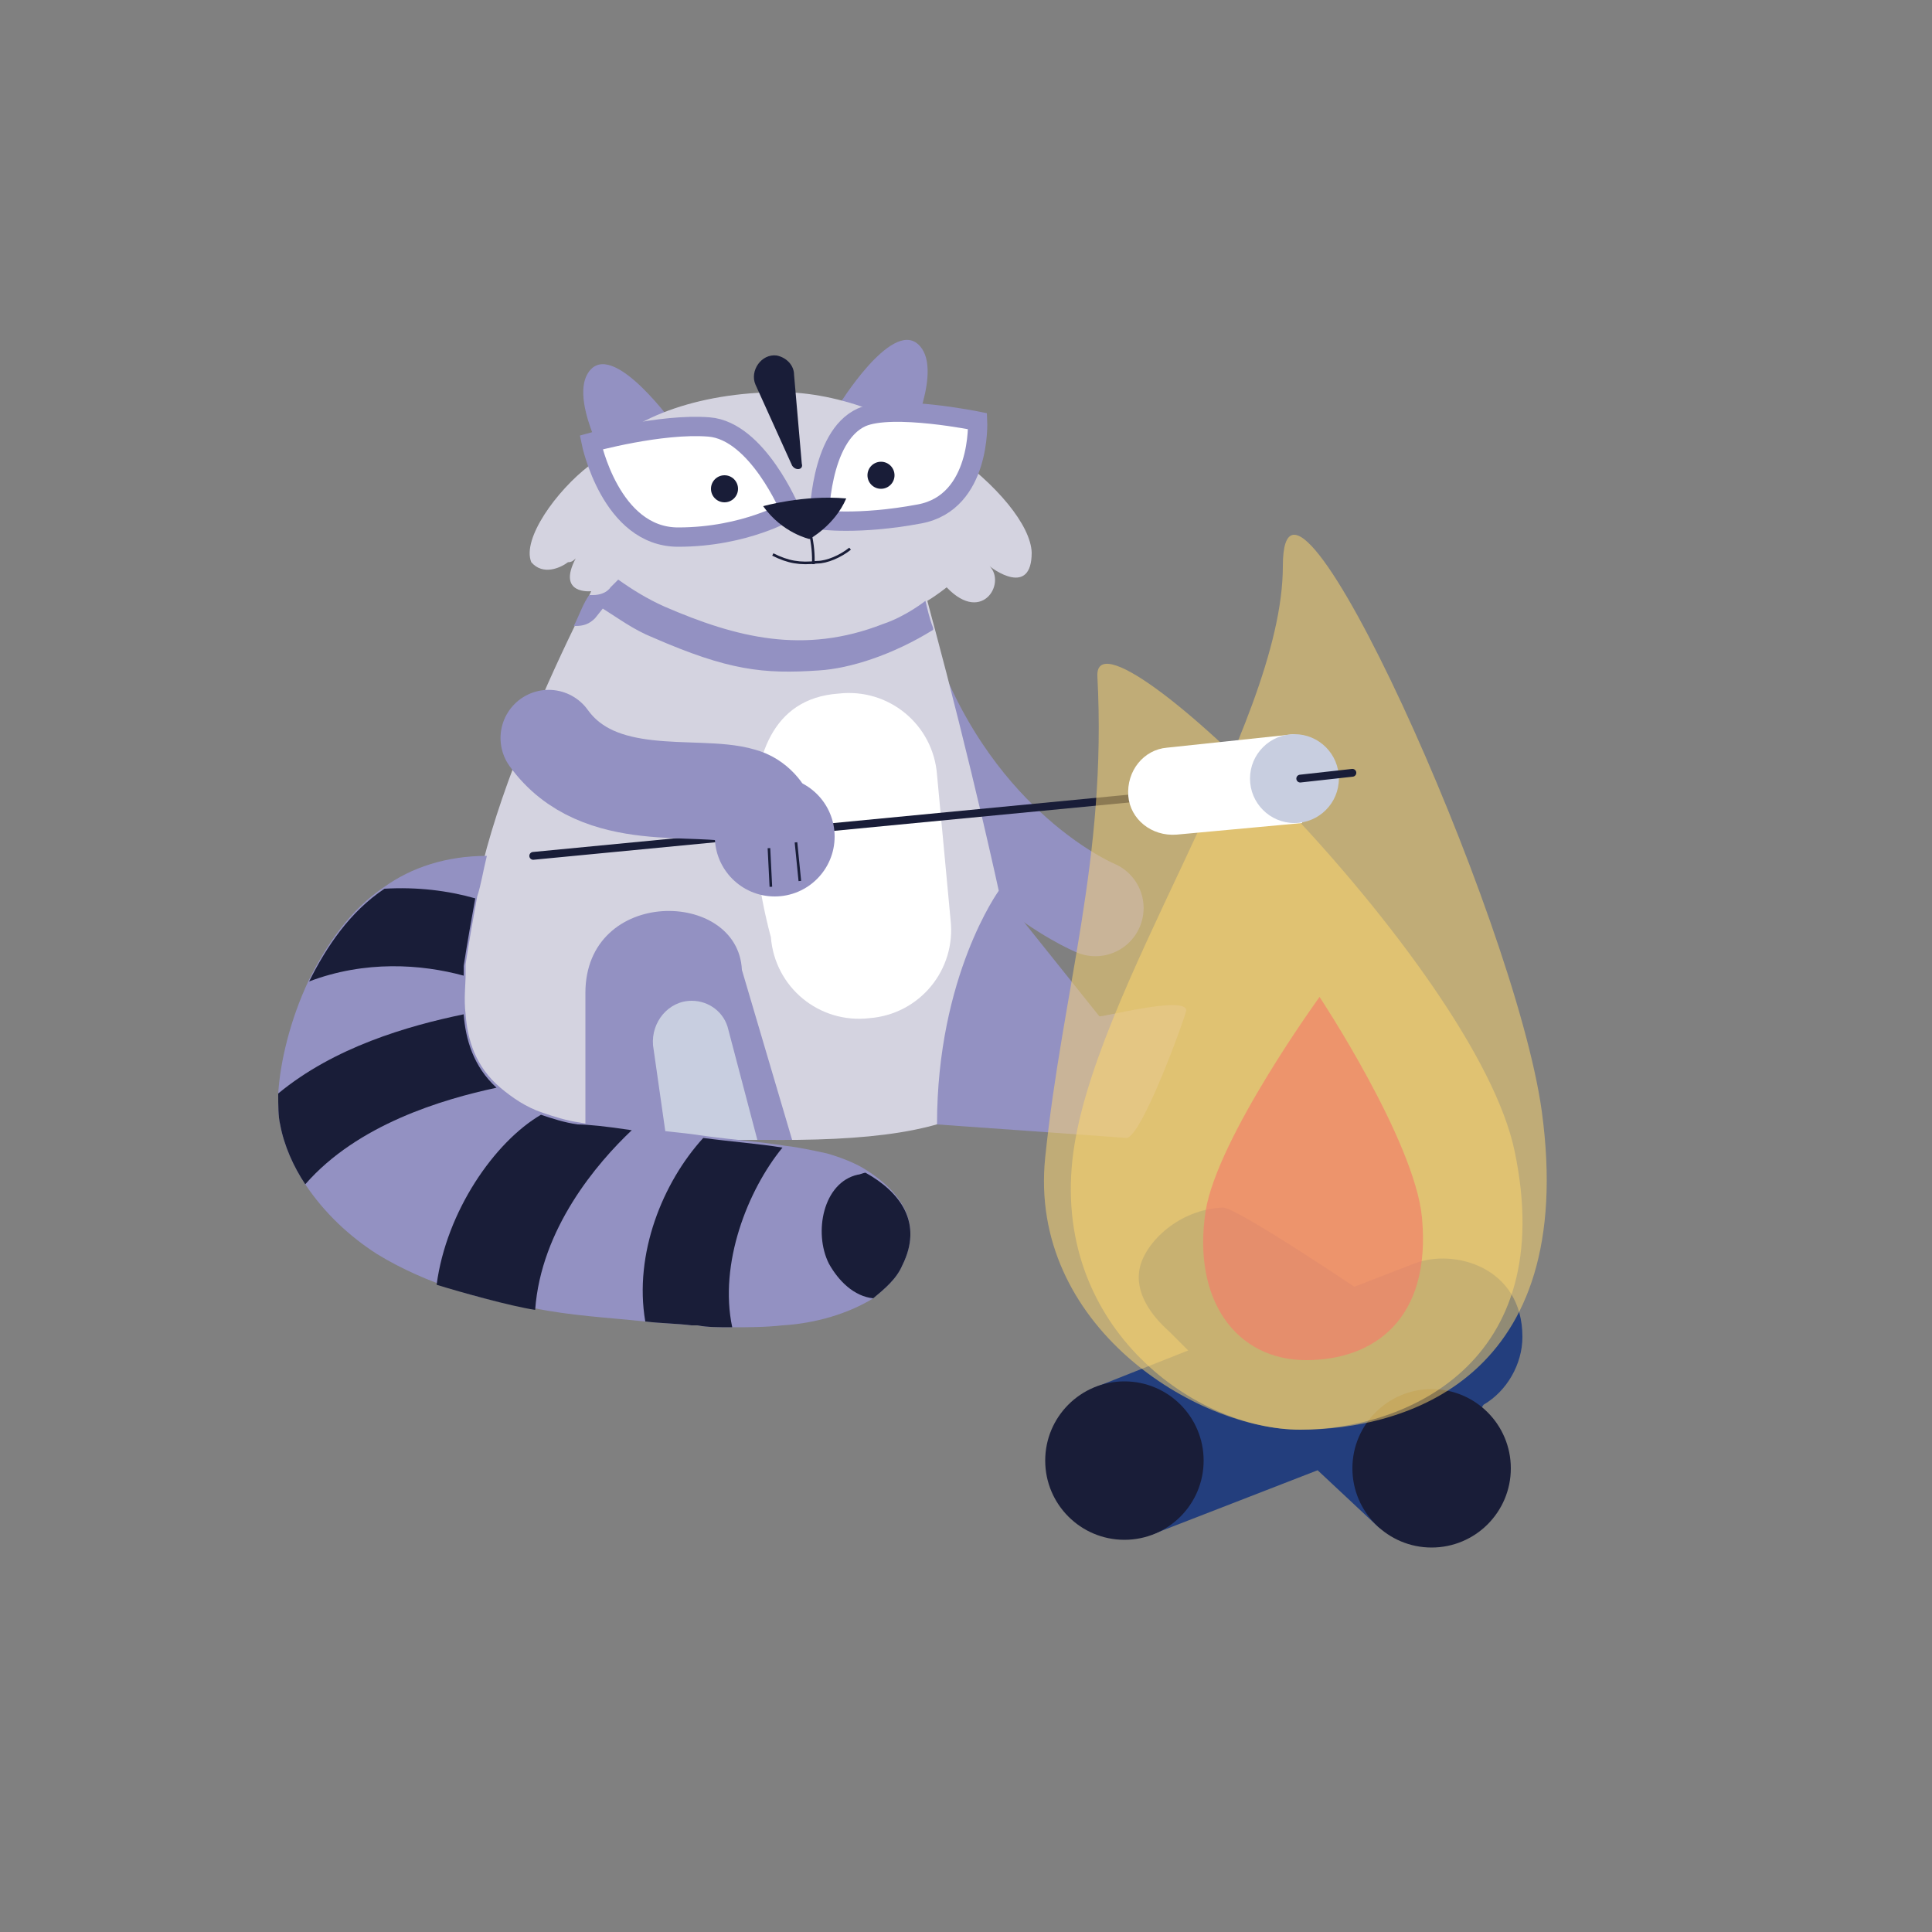 <?xml version="1.0" encoding="utf-8"?>
<!-- Generator: Adobe Illustrator 22.1.0, SVG Export Plug-In . SVG Version: 6.00 Build 0)  -->
<svg version="1.1" id="Layer_1" xmlns="http://www.w3.org/2000/svg" xmlns:xlink="http://www.w3.org/1999/xlink" x="0px" y="0px"
	 viewBox="0 0 100 100" style="enable-background:new 0 0 100 100;" xml:space="preserve">
<rect x="0" y="0" width="100" height="100" fill="#808080" stroke="none"/>
<style type="text/css">
	.st0{fill:#9391C2;}
	.st1{fill:none;}
	.st2{fill:none;stroke:#9391C2;stroke-width:4.986;stroke-linecap:round;stroke-miterlimit:10;}
	.st3{fill:#D4D3E0;}
	.st4{fill:#FFFFFF;}
	.st5{fill:#191D38;}
	.st6{fill:#FFFFFF;stroke:#9391C2;stroke-miterlimit:10;}
	.st7{fill:none;stroke:#191D38;stroke-width:0.135;stroke-miterlimit:10;}
	.st8{fill:none;stroke:#191D38;stroke-width:0.404;stroke-linecap:round;stroke-miterlimit:10;}
	.st9{fill:#C8CEE0;}
	.st10{fill:#8795C5;}
	.st11{fill:none;stroke:#191E39;stroke-width:0.135;stroke-miterlimit:10;}
	.st12{fill:#233E7D;}
	.st13{opacity:0.5;fill:#FFD96E;}
	.st14{opacity:0.66;fill:#F47C69;}
</style>
<g>
	<path class="st0" d="M31.5,24.2c0,0-2.2-3.8-0.9-5.1c1.3-1.3,4.3,2.9,4.3,2.9L31.5,24.2z"/>
</g>
<rect x="10" y="10" class="st1" width="80" height="80"/>
<g>
	<g>
	</g>
</g>
<g>
	<path class="st0" d="M47,22.9c0,0,1.9-3.9,0.5-5.1S43.4,21,43.4,21L47,22.9z"/>
</g>
<path class="st2" d="M56.7,47c0,0-6.6-2.7-10.2-11.4"/>
<path class="st3" d="M53.4,28.6L53.4,28.6c0,2.3-2,0.9-2.3,0.6c1.1,0.8-0.2,3.2-2.1,1.2c0,0,0,0,0,0c0,0-0.5,0.4-1,0.7
	c0.1,0.4,0.4,1.5,0.4,1.5c1.5,5.6,3.7,14.7,4.4,19.1c1,6.5-4.6,7.9-18.4,7.1c-13.8-0.8-11.1-6.5-9.6-13.3c0.9-4.2,3.2-9.5,4.9-13
	c0.3-0.6,0.9-1.9,0.9-1.9c0,0-1.8,0.2-0.8-1.7c-0.1,0.1-0.2,0.2-0.4,0.2c-0.4,0.3-1.3,0.7-1.9,0c-0.5-1.2,1.3-3.7,3-5c0,0,0,0,0,0
	c1.7-2.3,5.2-3.7,9.5-3.8C46.5,20.1,53.3,25.8,53.4,28.6z"/>
<path class="st4" d="M45,52.7L45,52.7c-2.6,0.3-4.9-1.6-5.1-4.2c0,0-3.5-12.1,3.5-12.6l0,0c2.6-0.3,4.9,1.6,5.1,4.2l0.7,7.5
	C49.5,50.2,47.6,52.5,45,52.7z"/>
<path class="st5" d="M41.5,24l-0.4-4.6c0-0.5-0.4-0.9-0.9-1c0,0,0,0,0,0c-0.8-0.1-1.4,0.8-1.1,1.5l1.9,4.2
	C41.2,24.4,41.6,24.3,41.5,24z"/>
<path class="st6" d="M36.7,22.1c-2.5-0.2-6.1,0.8-6.1,0.8s1,4.9,4.5,4.9c3.5,0,5.8-1.4,5.8-1.4S39.2,22.3,36.7,22.1z"/>
<g>
	<path class="st6" d="M44.6,21.6c1.6-0.7,6,0.2,6,0.2s0.2,4.2-3,4.8c-3.2,0.6-5.2,0.3-5.2,0.3S42.4,22.6,44.6,21.6z"/>
</g>
<path class="st7" d="M42.1,29.2c0-0.5,0-0.9-0.2-1.8"/>
<path class="st5" d="M39.5,26.2c0,0,2.1-0.6,4.3-0.4c-0.6,1.4-1.9,2.1-1.9,2.1S40.5,27.6,39.5,26.2z"/>
<g>
	<line class="st8" x1="27.6" y1="44.3" x2="61.9" y2="41"/>
</g>
<path class="st0" d="M38.4,50.2L41,59H30.3v-7.6C30.3,45.9,38.2,46,38.4,50.2z"/>
<path class="st9" d="M39.2,59l-1.5-5.7c-0.2-0.9-1-1.5-1.9-1.5h0c-1.2,0-2.1,1.1-2,2.3l0.7,4.9H39.2z"/>
<path class="st2" d="M40.1,43.6c0,0-0.2-2-1.7-2.4c-2.3-0.7-7.4,0.6-10-3"/>
<circle class="st0" cx="40.1" cy="43.3" r="3.1"/>
<path class="st0" d="M61.4,52.3c0,0.2-2.3,6.6-3.1,6.6c0,0-4.1-0.3-9.8-0.7c0-7.7,3.2-12.1,3.2-12.1l5.2,6.5
	C56.9,52.7,61.4,51.5,61.4,52.3z"/>
<path class="st10" d="M58.3,58.9L58.3,58.9C58.3,58.9,58.3,58.9,58.3,58.9C58.3,58.9,58.3,58.9,58.3,58.9z"/>
<path class="st10" d="M58.2,58.9c-0.1,0-0.2,0-0.2,0C58.1,58.9,58.2,58.9,58.2,58.9z"/>
<path class="st7" d="M40,28.7c0.8,0.4,1.4,0.5,2.3,0.4c0.5,0,1.2-0.3,1.7-0.7"/>
<circle class="st5" cx="37.5" cy="25.3" r="0.7"/>
<circle class="st5" cx="45.6" cy="24.6" r="0.7"/>
<path class="st0" d="M46.7,65.5c-0.3,0.7-0.9,1.2-1.5,1.7c-1.3,0.8-3,1.3-4.7,1.4c-0.9,0.1-1.8,0.1-2.6,0.1c-0.7,0-1.3,0-1.8-0.1
	c-0.1,0-0.2,0-0.3,0c-0.8-0.1-1.6-0.1-2.4-0.2c-1.9-0.2-3.9-0.3-5.8-0.7c-1.3-0.2-2.7-0.5-3.9-0.9c-1.5-0.5-2.9-1.1-4.2-1.9
	c-1.4-0.9-2.7-2.1-3.7-3.6c-0.6-0.9-1.1-2-1.3-3.1c-0.1-0.4-0.1-1-0.1-1.6c0.1-1.6,0.6-3.8,1.6-5.9c0.9-1.8,2.1-3.6,3.9-4.8
	c1.4-1,3.2-1.6,5.3-1.6c-0.2,0.8-0.3,1.5-0.5,2.1c-0.2,1.1-0.4,2.2-0.6,3.5c0,0.1,0,0.3,0,0.5c0,0.6-0.1,1.3,0,2.1
	c0.1,1.3,0.5,2.7,1.8,3.8c0.6,0.5,1.3,1,2.2,1.3c0.6,0.2,1.2,0.4,1.9,0.5c0.5,0.1,1.5,0.2,2.8,0.3c1.1,0.1,2.4,0.2,3.7,0.4
	c1.5,0.2,2.9,0.3,4.1,0.5c0.9,0.1,1.7,0.3,2.2,0.4c0.7,0.2,1.5,0.5,2.1,0.9C46.6,61.7,47.8,63.3,46.7,65.5z"/>
<g>
	<g>
		<path class="st5" d="M46.7,65.5c-0.3,0.7-0.9,1.2-1.5,1.7c-1-0.1-1.8-0.9-2.3-1.8c-0.8-1.6-0.3-4.2,1.5-4.6c0.1,0,0.3-0.1,0.4-0.1
			C46.6,61.7,47.8,63.3,46.7,65.5z"/>
	</g>
</g>
<line class="st11" x1="39.8" y1="43.9" x2="39.9" y2="45.9"/>
<line class="st11" x1="41.2" y1="43.6" x2="41.4" y2="45.6"/>
<g>
	<path class="st12" d="M71.3,79l-3.1-2.9l-8.5,3.3c-2.1,0.8-4.6-7-3-7.6l4.8-1.9l-1-1c-0.9-0.8-1.8-2-1.5-3.3c0.3-1.3,2-3,4.3-3.1
		c0.7,0,6.8,4.1,6.8,4.1l3.1-1.2c2.1-0.8,5.6,0.2,5.6,3.8c0,1.4-0.8,2.8-2,3.5C76.6,72.8,73,80.6,71.3,79z"/>
	<g>
		<defs>
			<path id="SVGID_5_" d="M76,73.1l-16.3,6.4c-2.1,0.8-4.5-0.2-5.3-2.3v0c-0.8-2.1,0.2-4.5,2.3-5.3L73,65.5c2.1-0.8,4.5,0.2,5.3,2.3
				v0C79.2,69.9,78.1,72.3,76,73.1z"/>
		</defs>
		<clipPath id="SVGID_1_">
			<use xlink:href="#SVGID_5_"  style="overflow:visible;"/>
		</clipPath>
	</g>
	<circle class="st5" cx="58.2" cy="75.6" r="4.1"/>
</g>
<g>
	<circle class="st5" cx="74.1" cy="76" r="4.1"/>
</g>
<path class="st13" d="M67.3,74c-5.4,0-12.7-5.2-11.8-13.9c0.9-8.7,10.9-22.4,10.9-30.8s12,18.1,13.4,28.2C81.7,71.4,72.7,74,67.3,74
	z"/>
<path class="st13" d="M67.3,74c-5.4,0-14.1-5.4-13.2-14.1s3.2-15.4,2.7-24.9c-0.2-4.4,19.6,14.9,21.6,24.6
	C80.7,70.6,72.7,74,67.3,74z"/>
<path class="st14" d="M67.6,70.4c-3.6,0-5.9-3.1-5.2-7.7c0.6-3.8,5.9-11.1,5.9-11.1s4.9,7.4,5.3,11.4C74.1,68.3,71.1,70.4,67.6,70.4
	z"/>
<g>
	<path class="st4" d="M67.4,42.6l-6.5,0.6c-1.3,0.1-2.4-0.8-2.5-2v0c-0.1-1.3,0.8-2.4,2-2.5L67,38L67.4,42.6z"/>
	<circle class="st9" cx="67" cy="40.3" r="2.3"/>
	<line class="st8" x1="67.3" y1="40.3" x2="70" y2="40"/>
</g>
<path class="st0" d="M45.7,32.3c1.2-0.4,2.2-1.2,2.2-1.2c0.1,0.4,0.2,0.9,0.4,1.4c0,0,0,0.1,0,0.1c0,0,0,0,0,0
	c-2.1,1.3-4.3,2-5.9,2.1c-2.9,0.2-4.7,0-8.6-1.7c-1-0.4-1.8-1-2.6-1.5L30.8,32c-0.3,0.3-0.6,0.4-1,0.4c0,0-0.1,0-0.1,0
	c0.3-0.6,0.5-1.2,0.8-1.6c0.1,0,0.2,0,0.2,0c0.3,0,0.7-0.1,0.9-0.4L32,30c0.7,0.5,1.5,1,2.4,1.4C38.1,33,41.6,33.9,45.7,32.3z"/>
<path class="st5" d="M24.6,46.5c-0.2,1.1-0.4,2.2-0.6,3.5c0,0.1,0,0.3,0,0.5c-2.2-0.6-5.1-0.8-8,0.3c0.9-1.8,2.1-3.6,3.9-4.8
	C21.6,45.9,23.2,46.1,24.6,46.5z"/>
<path class="st5" d="M25.7,56.3c-2.8,0.6-7.2,1.9-9.9,5c-0.6-0.9-1.1-2-1.3-3.1c-0.1-0.4-0.1-1-0.1-1.6c2.9-2.4,6.7-3.5,9.6-4.1
	C24.1,53.8,24.5,55.2,25.7,56.3z"/>
<path class="st5" d="M32.7,58.5c-1.8,1.7-4.7,5.1-5,9.3c-1.3-0.2-3.8-0.9-5.1-1.3c0.5-3.8,3-7.4,5.4-8.8c0.6,0.2,1.2,0.4,1.9,0.5
	C30.4,58.2,31.4,58.3,32.7,58.5z"/>
<path class="st5" d="M37.9,68.7c-0.7,0-1.3,0-1.8-0.1c-0.1,0-0.2,0-0.3,0c-0.8-0.1-1.6-0.1-2.4-0.2c-0.6-3.5,0.9-7.2,3-9.5
	c1.5,0.2,2.9,0.3,4.1,0.5C38.7,61.6,37.2,65.4,37.9,68.7z"/>
</svg>
